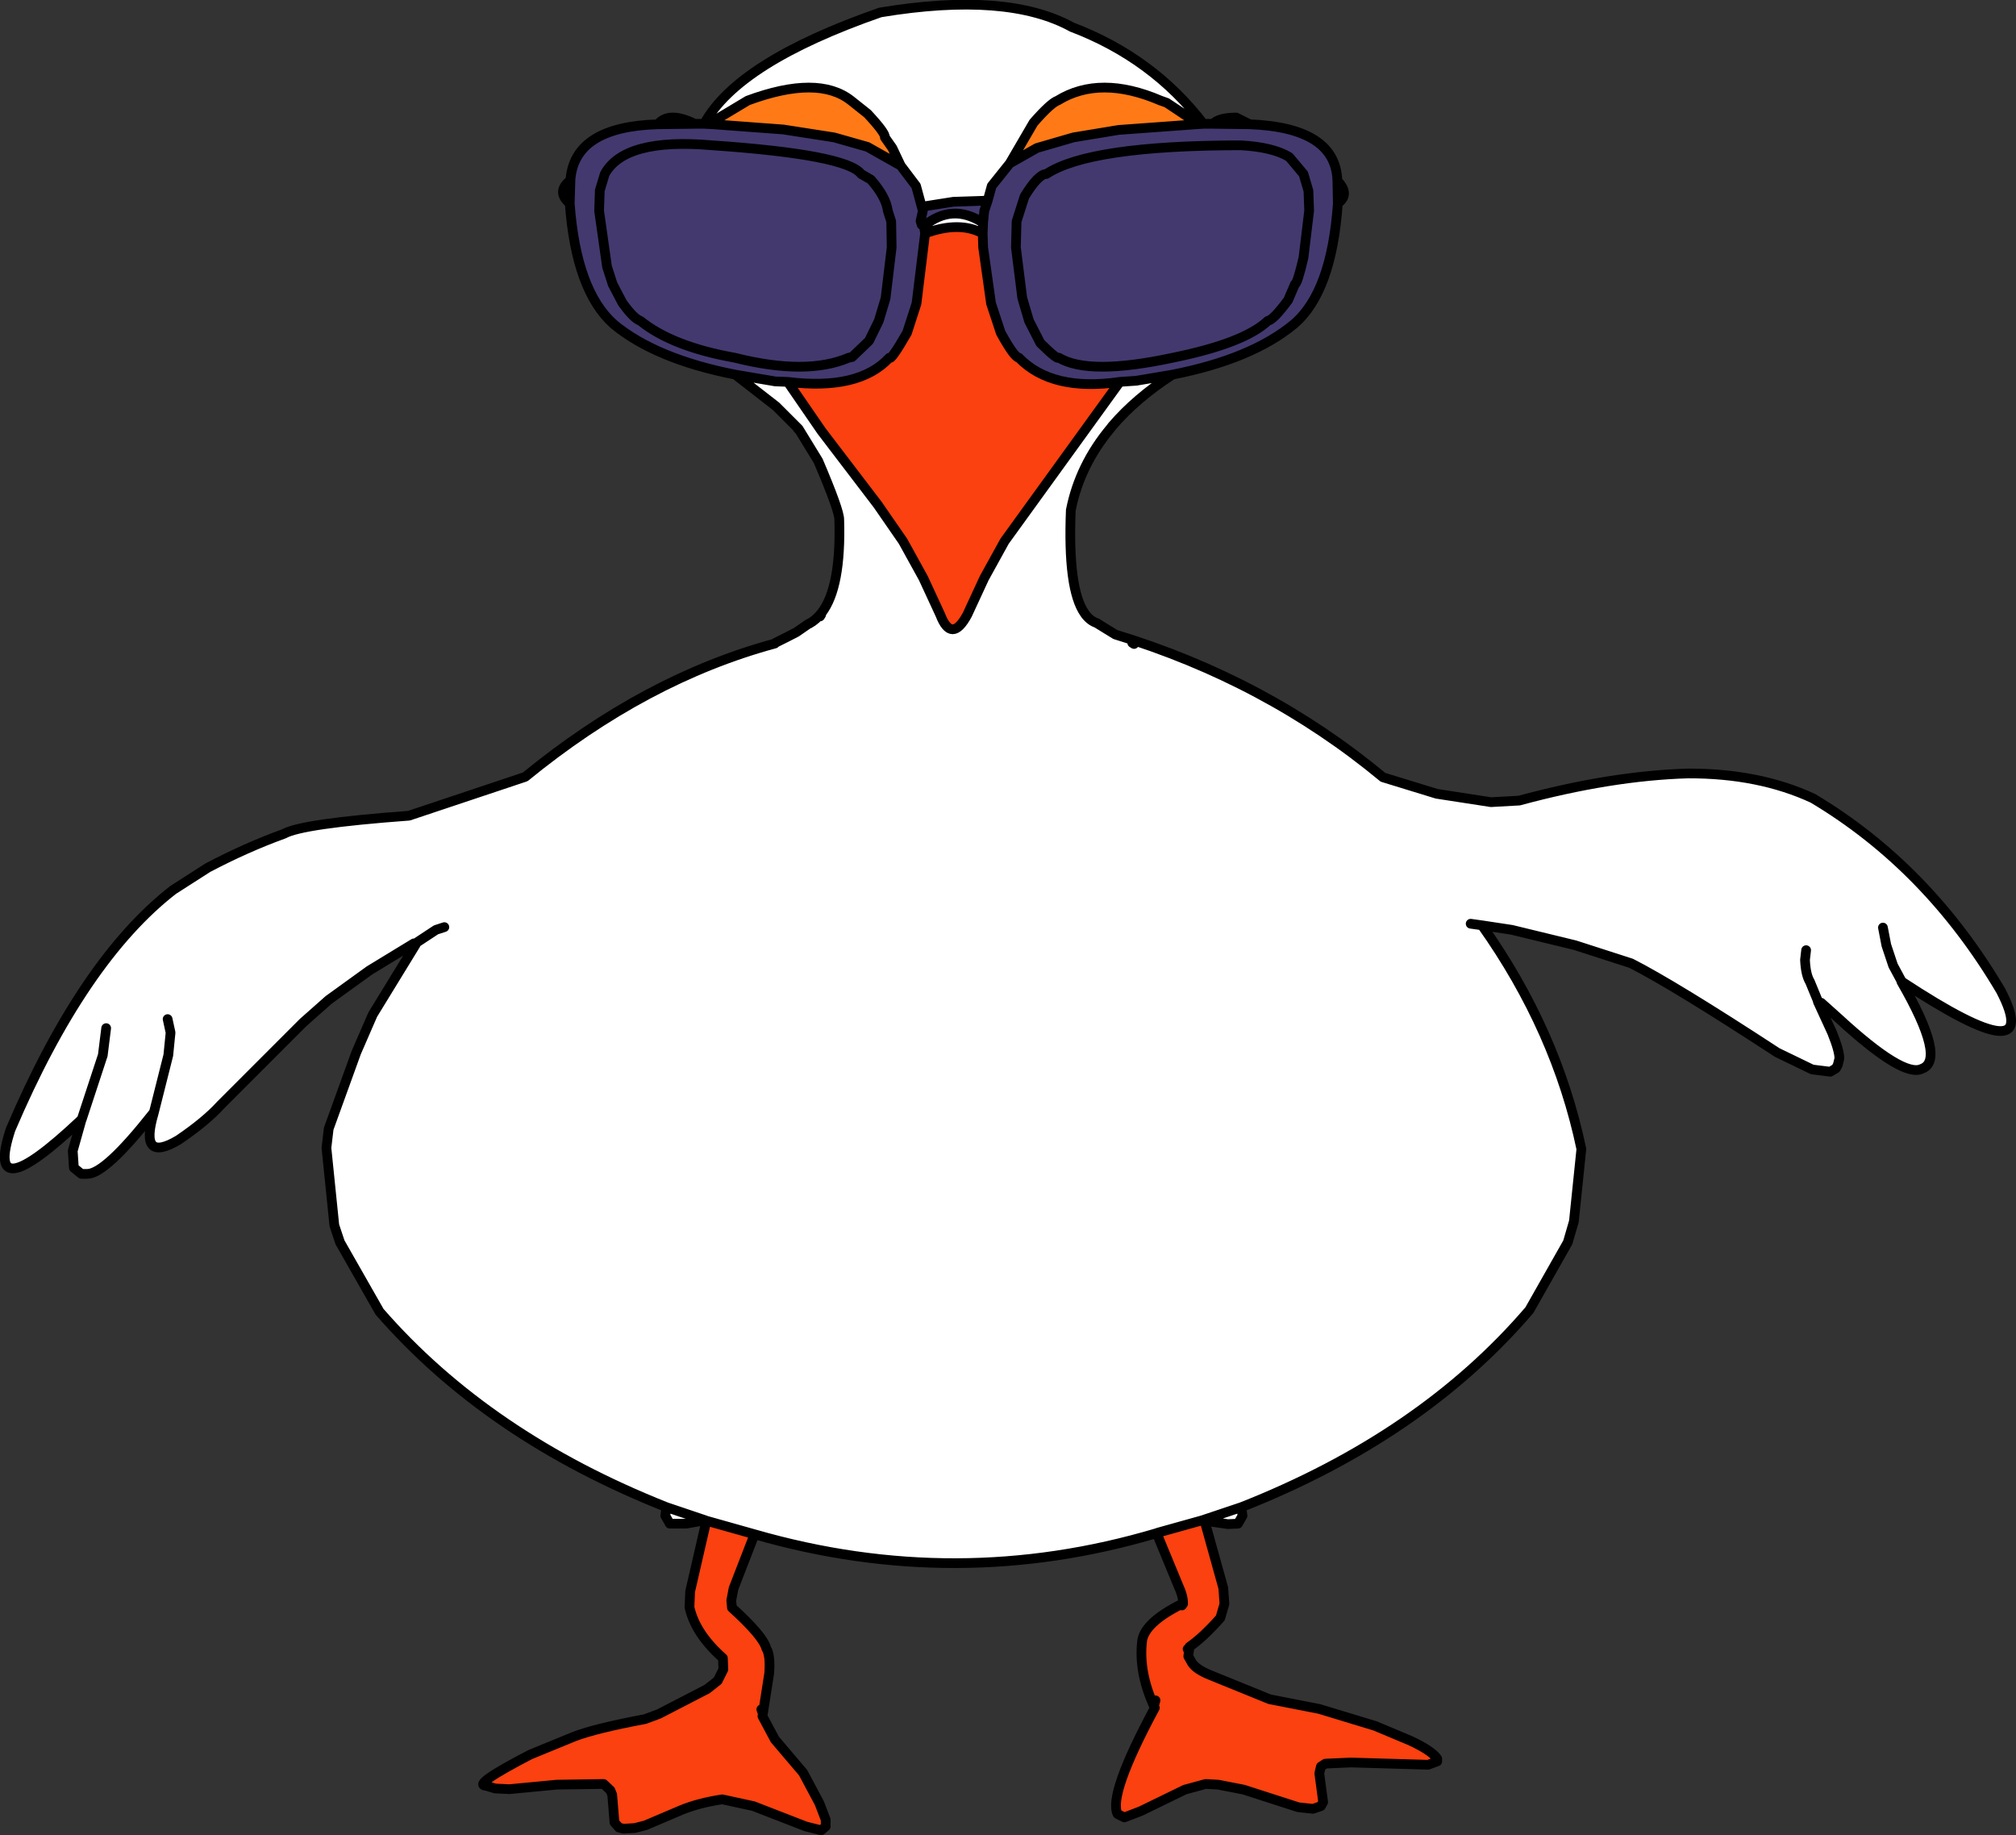 <?xml version="1.0" encoding="UTF-8" standalone="no"?>
<svg xmlns:xlink="http://www.w3.org/1999/xlink" height="406.05px" width="446.2px" xmlns="http://www.w3.org/2000/svg">
  <rect width="100%" height="100%" fill="#333333" stroke="none"/>
  <g transform="matrix(1.0, 0.0, 0.0, 1.0, 209.65, 215.9)">
    <path d="M86.35 -175.9 Q89.25 -172.9 86.45 -170.9 L86.35 -175.9 86.45 -170.9 Q85.1 -151.25 76.7 -144.15 67.4 -136.45 49.85 -133.0 L41.85 -131.65 38.2 -131.4 Q23.15 -129.2 15.85 -136.75 14.85 -136.8 11.85 -142.25 L9.7 -148.75 7.95 -161.15 7.85 -164.25 7.95 -166.65 7.95 -166.75 8.2 -169.25 8.95 -171.5 8.2 -169.25 7.95 -166.75 7.95 -166.65 7.85 -166.65 7.95 -166.75 7.85 -166.65 Q1.1 -171.0 -5.15 -165.9 L-4.9 -164.25 -6.8 -148.75 -8.9 -142.25 Q-12.5 -136.0 -12.8 -136.75 -19.55 -129.45 -35.3 -131.4 L-38.05 -131.5 -46.9 -133.0 Q-64.5 -136.45 -73.8 -144.15 -82.15 -151.55 -83.55 -170.9 -86.55 -173.4 -83.55 -175.9 L-83.4 -176.0 Q-82.6 -187.85 -64.05 -188.4 -61.6 -191.35 -55.9 -188.5 L-53.8 -188.5 -51.8 -188.4 -36.3 -187.25 -25.05 -185.5 -17.65 -183.4 -10.3 -179.25 -6.9 -174.75 -5.65 -170.15 1.35 -171.25 8.95 -171.5 9.85 -174.75 13.85 -179.75 19.85 -183.15 27.95 -185.5 37.95 -187.15 55.1 -188.4 56.7 -188.5 58.85 -188.5 Q60.0 -189.85 63.95 -189.9 L66.95 -188.4 Q86.0 -187.65 86.35 -175.9 M78.85 -177.4 L79.95 -173.65 80.1 -169.25 78.85 -158.9 Q77.5 -153.1 76.95 -153.0 L75.45 -149.5 Q72.2 -145.1 70.95 -144.9 65.7 -139.95 49.95 -136.75 31.35 -132.75 24.7 -136.75 24.5 -136.15 20.6 -140.0 L18.1 -144.9 16.6 -150.0 15.2 -161.15 15.35 -166.9 17.1 -172.4 Q20.15 -177.4 21.95 -177.4 31.45 -183.7 64.95 -183.75 72.1 -183.35 75.7 -181.15 L78.85 -177.4 75.7 -181.15 Q72.1 -183.35 64.95 -183.75 31.45 -183.7 21.95 -177.4 20.15 -177.4 17.1 -172.4 L15.35 -166.9 15.2 -161.15 16.6 -150.0 18.1 -144.9 20.6 -140.0 Q24.5 -136.15 24.7 -136.75 31.35 -132.75 49.95 -136.75 65.7 -139.95 70.95 -144.9 72.2 -145.1 75.45 -149.5 L76.95 -153.0 Q77.5 -153.1 78.85 -158.9 L80.1 -169.25 79.95 -173.65 78.85 -177.4 M58.85 -188.5 L66.95 -188.4 58.85 -188.5 M-5.65 -170.15 L-5.4 -169.25 -5.9 -167.0 -5.65 -166.15 -5.15 -165.9 -5.65 -166.15 -5.9 -167.0 -5.4 -169.25 -5.65 -170.15 M-19.05 -177.4 L-16.9 -176.15 Q-13.55 -172.35 -13.15 -169.25 L-12.4 -166.9 -12.3 -161.15 -13.65 -149.9 -15.15 -144.9 -17.3 -140.5 -21.05 -136.9 -21.8 -136.75 Q-31.15 -132.75 -47.05 -136.75 -60.85 -139.2 -67.9 -144.9 -69.4 -145.4 -71.9 -148.9 L-74.05 -153.0 -75.3 -156.9 -77.05 -169.25 -76.9 -173.75 -75.8 -177.4 Q-71.4 -185.45 -52.05 -183.75 -22.3 -181.7 -19.05 -177.4 -22.3 -181.7 -52.05 -183.75 -71.4 -185.45 -75.8 -177.4 L-76.9 -173.75 -77.05 -169.25 -75.3 -156.9 -74.05 -153.0 -71.9 -148.9 Q-69.4 -145.4 -67.9 -144.9 -60.85 -139.2 -47.05 -136.75 -31.15 -132.75 -21.8 -136.75 L-21.05 -136.9 -17.3 -140.5 -15.15 -144.9 -13.65 -149.9 -12.3 -161.15 -12.4 -166.9 -13.15 -169.25 Q-13.55 -172.35 -16.9 -176.15 L-19.05 -177.4 M-64.05 -188.4 L-55.9 -188.5 -64.05 -188.4 M-83.55 -170.9 L-83.4 -175.75 -83.55 -175.9 -83.4 -175.75 -83.4 -176.0 -83.4 -175.75 -83.55 -170.9" fill="#43396f" fill-rule="evenodd" stroke="none"/>
    <path d="M49.85 -133.0 Q41.8 -127.8 36.5 -121.6 L36.2 -121.2 Q29.3 -112.95 27.35 -103.0 26.65 -85.55 30.4 -80.2 L30.65 -79.85 Q31.75 -78.45 33.2 -78.0 L33.3 -77.9 37.2 -75.5 Q70.6 -65.35 96.45 -43.9 L108.35 -40.25 120.35 -38.4 126.6 -38.75 Q146.9 -44.25 163.95 -44.75 179.65 -44.8 191.6 -39.25 217.0 -24.1 233.2 3.35 242.9 22.1 211.35 1.35 L211.2 1.35 Q221.2 18.7 215.7 20.6 211.65 22.65 197.35 9.5 L193.45 6.0 192.7 5.75 195.85 12.6 Q197.5 16.7 197.45 18.35 L197.1 19.75 196.7 20.5 195.45 21.25 191.45 20.75 183.7 17.0 Q160.9 2.1 151.35 -2.75 L138.95 -6.75 124.95 -10.15 118.35 -11.15 Q134.85 12.1 140.35 38.35 L138.7 54.35 137.35 59.0 128.85 74.0 Q104.95 101.9 65.1 117.6 L65.35 119.5 64.35 121.25 62.1 121.35 56.95 120.6 56.45 120.5 46.6 123.25 46.35 123.35 Q2.1 136.5 -42.65 123.6 L-53.3 120.6 -53.55 120.5 -57.8 121.25 -61.4 121.25 -62.4 119.5 -62.15 117.6 Q-101.65 101.95 -125.65 74.35 L-134.4 59.0 -135.65 55.25 -137.4 38.1 -136.9 33.85 -130.8 17.0 -127.15 8.6 -117.65 -6.9 -118.05 -7.15 -127.9 -1.15 -136.9 5.35 -142.55 10.35 -160.8 28.6 Q-164.1 32.25 -170.15 36.35 -178.9 41.55 -175.65 30.5 L-175.8 30.5 Q-186.3 43.8 -190.3 43.85 L-191.65 43.85 -193.3 42.5 -193.55 38.75 -191.65 32.0 -191.8 32.0 Q-213.3 52.25 -207.3 34.0 -191.3 -3.5 -171.3 -19.0 L-163.65 -23.9 Q-155.1 -28.4 -146.8 -31.4 -142.85 -33.65 -119.15 -35.4 L-93.4 -44.0 Q-66.8 -65.75 -38.15 -73.5 L-38.05 -73.65 Q-35.7 -74.8 -33.4 -76.0 L-30.65 -77.9 -30.55 -77.9 Q-29.0 -78.75 -27.8 -80.3 -23.45 -85.95 -23.9 -100.9 -23.85 -102.9 -28.55 -113.9 L-32.9 -121.0 -33.05 -121.0 -33.3 -121.4 -37.9 -126.0 -46.9 -133.0 -38.05 -131.5 -35.3 -131.4 -27.8 -120.5 -15.4 -104.25 -9.8 -96.15 -5.3 -88.0 -1.55 -79.9 Q0.95 -73.4 4.45 -79.9 L8.2 -88.0 12.7 -96.15 38.2 -131.4 41.85 -131.65 49.85 -133.0 M-53.8 -188.5 Q-46.3 -202.2 -14.8 -213.15 13.25 -217.8 27.6 -209.9 45.5 -203.1 56.7 -188.5 L55.1 -188.4 52.95 -190.25 48.6 -193.15 47.2 -193.65 Q33.8 -199.4 24.45 -193.65 22.9 -193.1 19.1 -188.75 L13.85 -179.75 9.85 -174.75 8.95 -171.5 1.35 -171.25 -5.65 -170.15 -6.9 -174.75 -10.3 -179.25 -12.15 -183.15 -13.8 -185.5 Q-13.6 -186.4 -17.65 -190.75 L-21.3 -193.65 Q-28.6 -199.4 -44.15 -193.65 L-50.4 -189.9 -51.8 -188.4 -53.8 -188.5 M7.95 -166.65 L7.85 -164.25 Q2.7 -167.05 -4.9 -164.25 L-5.15 -165.9 Q1.1 -171.0 7.85 -166.65 L7.95 -166.65 M41.35 -73.4 L40.95 -73.65 41.35 -73.4 M211.2 1.35 L211.1 1.0 209.35 -2.25 207.85 -6.75 207.1 -10.65 207.85 -6.75 209.35 -2.25 211.1 1.0 211.35 1.35 211.1 1.0 211.2 1.35 M192.6 5.35 L190.95 1.35 Q190.0 -0.2 189.85 -3.5 L190.1 -5.65 189.85 -3.5 Q190.0 -0.2 190.95 1.35 L192.6 5.35 M115.85 -11.5 L118.35 -11.15 115.85 -11.5 M65.1 117.6 L56.45 120.5 65.1 117.6 M-32.9 -121.0 L-33.3 -121.4 -32.9 -121.0 M-27.9 -79.9 L-28.05 -79.9 -28.15 -79.5 -27.9 -79.9 -27.8 -80.3 -27.9 -79.9 -28.15 -79.5 -28.05 -79.9 -27.9 -79.9 M-117.55 -7.25 L-113.15 -10.15 -111.3 -10.75 -113.15 -10.15 -117.55 -7.25 M-62.15 117.6 L-53.55 120.5 -62.15 117.6 M-175.8 30.5 L-175.55 30.1 -172.4 17.6 -171.9 12.6 -172.55 9.6 -171.9 12.6 -172.4 17.6 -175.55 30.1 -175.65 30.5 -175.55 30.1 -175.8 30.5 M-191.8 32.0 L-191.55 31.75 -186.9 17.6 -186.15 11.6 -186.9 17.6 -191.55 31.75 -191.65 32.0 -191.55 31.75 -191.8 32.0" fill="#ffffff" fill-rule="evenodd" stroke="none"/>
    <path d="M55.1 -188.4 L37.95 -187.15 27.95 -185.5 19.85 -183.15 13.85 -179.75 19.1 -188.75 Q22.9 -193.1 24.45 -193.65 33.8 -199.4 47.2 -193.65 L48.6 -193.15 52.95 -190.25 55.1 -188.4 M-51.8 -188.4 L-50.4 -189.9 -44.15 -193.65 Q-28.6 -199.4 -21.3 -193.65 L-17.65 -190.75 Q-13.6 -186.4 -13.8 -185.5 L-12.15 -183.15 -10.3 -179.25 -17.65 -183.4 -25.05 -185.5 -36.3 -187.25 -51.8 -188.4" fill="#ff7a16" fill-rule="evenodd" stroke="none"/>
    <path d="M56.95 120.6 L61.1 135.5 61.35 139.0 60.45 142.1 Q56.65 146.4 53.6 148.5 L53.6 148.65 53.35 150.6 54.2 152.1 Q55.2 153.55 58.2 154.75 L71.35 160.1 82.35 162.25 94.7 166.0 102.45 169.25 Q107.2 171.45 108.45 173.25 L108.45 173.85 106.45 174.6 89.35 174.1 83.7 174.35 82.7 175.0 82.35 176.5 83.2 182.85 82.7 183.75 80.95 184.35 77.7 184.0 65.6 180.1 59.95 179.0 57.2 178.85 52.6 180.1 42.85 184.85 39.2 186.25 37.7 185.5 Q35.6 181.25 45.95 162.0 L45.75 161.6 Q42.4 154.25 43.1 147.5 43.4 143.25 51.95 139.0 L52.2 139.0 Q52.25 137.3 51.1 134.85 L46.35 123.35 46.6 123.25 56.45 120.5 56.95 120.6 M-42.65 123.6 L-47.3 135.6 -47.8 138.25 -47.65 139.85 Q-40.75 146.1 -40.05 148.85 -39.1 150.35 -39.4 154.35 L-40.8 163.3 -40.9 163.85 -38.15 169.0 -31.9 176.35 -28.3 183.1 -26.9 186.75 -26.9 188.25 -27.9 189.1 -31.3 188.25 -42.9 183.75 -49.8 182.25 Q-55.05 183.05 -58.8 184.6 L-66.8 188.0 -69.15 188.6 -71.65 188.75 -72.65 188.5 -73.65 187.35 -74.15 181.25 -74.55 180.25 -76.05 178.85 -86.4 179.0 -96.9 180.0 -100.05 179.85 -102.05 179.25 Q-105.4 179.15 -92.3 172.35 L-82.55 168.35 Q-77.85 166.55 -66.9 164.5 L-63.8 163.35 -53.15 157.85 -50.8 156.0 -49.55 153.5 -49.65 151.0 Q-55.75 145.6 -57.05 139.75 L-56.9 136.25 -53.3 120.6 -42.65 123.6 M7.85 -164.25 L7.95 -161.15 9.7 -148.75 11.85 -142.25 Q14.85 -136.8 15.85 -136.75 23.15 -129.2 38.2 -131.4 L12.7 -96.15 8.2 -88.0 4.45 -79.9 Q0.95 -73.4 -1.55 -79.9 L-5.3 -88.0 -9.8 -96.15 -15.4 -104.25 -27.8 -120.5 -35.3 -131.4 Q-19.55 -129.45 -12.8 -136.75 -12.5 -136.0 -8.9 -142.25 L-6.8 -148.75 -4.9 -164.25 Q2.7 -167.05 7.85 -164.25 M51.95 139.35 L52.2 139.0 51.95 139.35 M45.75 161.6 L46.1 160.35 45.75 161.6 M53.2 149.0 L53.6 148.65 53.2 149.0 M-40.8 163.3 L-41.15 162.35 -40.8 163.3" fill="#fa410f" fill-rule="evenodd" stroke="none"/>
    <path d="M86.45 -170.9 Q89.25 -172.9 86.35 -175.9 L86.45 -170.9 Q85.1 -151.25 76.7 -144.15 67.4 -136.45 49.85 -133.0 41.8 -127.8 36.5 -121.6 L36.2 -121.2 Q29.3 -112.95 27.35 -103.0 26.65 -85.55 30.4 -80.2 L30.65 -79.85 Q31.75 -78.45 33.2 -78.0 L33.3 -77.9 37.2 -75.5 Q70.6 -65.35 96.45 -43.9 L108.35 -40.25 120.35 -38.4 126.6 -38.75 Q146.9 -44.25 163.95 -44.75 179.65 -44.8 191.6 -39.25 217.0 -24.1 233.2 3.35 242.9 22.1 211.35 1.35 L211.2 1.35 Q221.2 18.7 215.7 20.6 211.65 22.65 197.35 9.5 L193.45 6.0 192.7 5.75 195.85 12.6 Q197.5 16.7 197.45 18.35 L197.1 19.75 196.7 20.5 195.45 21.25 191.45 20.75 183.7 17.0 Q160.9 2.1 151.35 -2.75 L138.95 -6.75 124.95 -10.15 118.35 -11.15 Q134.85 12.1 140.35 38.35 L138.7 54.35 137.35 59.0 128.85 74.0 Q104.95 101.9 65.1 117.6 L65.35 119.5 64.35 121.25 62.1 121.35 56.95 120.6 61.1 135.5 61.35 139.0 60.45 142.1 Q56.65 146.4 53.6 148.5 L53.6 148.65 53.35 150.6 54.2 152.1 Q55.2 153.55 58.2 154.75 L71.35 160.1 82.35 162.25 94.7 166.0 102.45 169.25 Q107.2 171.45 108.45 173.25 L108.45 173.85 106.45 174.6 89.35 174.1 83.7 174.35 82.7 175.0 82.35 176.5 83.2 182.85 82.7 183.75 80.95 184.35 77.7 184.0 65.6 180.1 59.95 179.0 57.2 178.85 52.6 180.1 42.85 184.85 39.2 186.25 37.7 185.5 Q35.6 181.25 45.95 162.0 L45.75 161.6 Q42.4 154.25 43.1 147.5 43.4 143.25 51.95 139.0 L52.2 139.0 Q52.25 137.3 51.1 134.85 L46.35 123.35 Q2.1 136.5 -42.65 123.6 L-47.3 135.6 -47.8 138.25 -47.65 139.85 Q-40.75 146.1 -40.05 148.85 -39.1 150.35 -39.4 154.35 L-40.8 163.3 -40.9 163.85 -38.15 169.0 -31.9 176.35 -28.3 183.1 -26.9 186.75 -26.9 188.25 -27.9 189.1 -31.3 188.25 -42.9 183.75 -49.8 182.25 Q-55.05 183.05 -58.8 184.6 L-66.8 188.0 -69.15 188.6 -71.65 188.75 -72.65 188.5 -73.65 187.35 -74.15 181.25 -74.55 180.25 -76.05 178.85 -86.4 179.0 -96.9 180.0 -100.05 179.85 -102.05 179.25 Q-105.4 179.15 -92.3 172.35 L-82.55 168.35 Q-77.85 166.55 -66.9 164.5 L-63.8 163.35 -53.15 157.85 -50.8 156.0 -49.55 153.5 -49.65 151.0 Q-55.75 145.6 -57.05 139.75 L-56.9 136.25 -53.3 120.6 -53.55 120.5 -57.8 121.25 -61.4 121.25 -62.4 119.5 -62.15 117.6 Q-101.65 101.95 -125.65 74.35 L-134.4 59.0 -135.65 55.25 -137.4 38.1 -136.9 33.85 -130.8 17.0 -127.15 8.6 -117.65 -6.9 -118.05 -7.15 -127.9 -1.15 -136.9 5.35 -142.55 10.35 -160.8 28.6 Q-164.1 32.25 -170.15 36.35 -178.9 41.55 -175.65 30.5 L-175.8 30.5 Q-186.3 43.8 -190.3 43.85 L-191.65 43.85 -193.3 42.5 -193.55 38.75 -191.65 32.0 -191.8 32.0 Q-213.3 52.25 -207.3 34.0 -191.3 -3.5 -171.3 -19.0 L-163.65 -23.9 Q-155.1 -28.4 -146.8 -31.4 -142.85 -33.65 -119.15 -35.4 L-93.4 -44.0 Q-66.8 -65.75 -38.15 -73.5 L-38.05 -73.65 Q-35.7 -74.8 -33.4 -76.0 L-30.65 -77.9 -30.55 -77.9 Q-29.0 -78.75 -27.8 -80.3 -23.45 -85.95 -23.9 -100.9 -23.85 -102.9 -28.55 -113.9 L-32.9 -121.0 -33.05 -121.0 -33.3 -121.4 -37.9 -126.0 -46.9 -133.0 Q-64.5 -136.45 -73.8 -144.15 -82.15 -151.55 -83.55 -170.9 -86.55 -173.4 -83.55 -175.9 L-83.4 -176.0 Q-82.6 -187.85 -64.05 -188.4 -61.6 -191.35 -55.9 -188.5 L-53.8 -188.5 Q-46.3 -202.2 -14.8 -213.15 13.25 -217.8 27.6 -209.9 45.5 -203.1 56.7 -188.5 L58.85 -188.5 Q60.0 -189.85 63.95 -189.9 L66.95 -188.4 Q86.0 -187.65 86.35 -175.9 M78.85 -177.4 L75.7 -181.15 Q72.1 -183.35 64.95 -183.75 31.45 -183.7 21.95 -177.4 20.15 -177.4 17.1 -172.4 L15.35 -166.9 15.2 -161.15 16.6 -150.0 18.1 -144.9 20.6 -140.0 Q24.5 -136.15 24.7 -136.75 31.35 -132.75 49.95 -136.75 65.7 -139.95 70.95 -144.9 72.2 -145.1 75.45 -149.5 L76.95 -153.0 Q77.5 -153.1 78.85 -158.9 L80.1 -169.25 79.95 -173.65 78.85 -177.4 M56.7 -188.5 L55.1 -188.4 37.95 -187.15 27.95 -185.5 19.85 -183.15 13.85 -179.75 9.85 -174.75 8.95 -171.5 8.2 -169.25 7.95 -166.75 7.95 -166.65 7.85 -164.25 7.95 -161.15 9.7 -148.75 11.85 -142.25 Q14.85 -136.8 15.85 -136.75 23.15 -129.2 38.2 -131.4 L41.85 -131.65 49.85 -133.0 M55.1 -188.4 L52.95 -190.25 48.6 -193.15 47.2 -193.65 Q33.8 -199.4 24.45 -193.65 22.9 -193.1 19.1 -188.75 L13.85 -179.75 M66.95 -188.4 L58.85 -188.5 M7.85 -166.65 L7.95 -166.65 M7.95 -166.75 L7.85 -166.65 Q1.1 -171.0 -5.15 -165.9 L-4.9 -164.25 Q2.7 -167.05 7.85 -164.25 M-10.3 -179.25 L-6.9 -174.75 -5.65 -170.15 1.35 -171.25 8.95 -171.5 M40.95 -73.65 L41.35 -73.4 M38.2 -131.4 L12.7 -96.15 8.2 -88.0 4.45 -79.9 Q0.95 -73.4 -1.55 -79.9 L-5.3 -88.0 -9.8 -96.15 -15.4 -104.25 -27.8 -120.5 -35.3 -131.4 -38.05 -131.5 -46.9 -133.0 M118.35 -11.15 L115.85 -11.5 M190.1 -5.65 L189.85 -3.5 Q190.0 -0.2 190.95 1.35 L192.6 5.35 M207.1 -10.65 L207.85 -6.75 209.35 -2.25 211.1 1.0 211.35 1.35 M211.1 1.0 L211.2 1.35 M56.95 120.6 L56.45 120.5 46.6 123.25 46.35 123.35 M52.2 139.0 L51.95 139.35 M56.45 120.5 L65.1 117.6 M53.6 148.65 L53.2 149.0 M46.1 160.35 L45.75 161.6 M-51.8 -188.4 L-50.4 -189.9 -44.15 -193.65 Q-28.6 -199.4 -21.3 -193.65 L-17.65 -190.75 Q-13.6 -186.4 -13.8 -185.5 L-12.15 -183.15 -10.3 -179.25 -17.65 -183.4 -25.05 -185.5 -36.3 -187.25 -51.8 -188.4 -53.8 -188.5 M-19.05 -177.4 Q-22.3 -181.7 -52.05 -183.75 -71.4 -185.45 -75.8 -177.4 L-76.9 -173.75 -77.05 -169.25 -75.3 -156.9 -74.05 -153.0 -71.9 -148.9 Q-69.4 -145.4 -67.9 -144.9 -60.85 -139.2 -47.05 -136.75 -31.15 -132.75 -21.8 -136.75 L-21.05 -136.9 -17.3 -140.5 -15.15 -144.9 -13.65 -149.9 -12.3 -161.15 -12.4 -166.9 -13.15 -169.25 Q-13.55 -172.35 -16.9 -176.15 L-19.05 -177.4 M-5.15 -165.9 L-5.65 -166.15 -5.9 -167.0 -5.4 -169.25 -5.65 -170.15 M-4.9 -164.25 L-6.8 -148.75 -8.9 -142.25 Q-12.5 -136.0 -12.8 -136.75 -19.55 -129.45 -35.3 -131.4 M-55.9 -188.5 L-64.05 -188.4 M-33.3 -121.4 L-32.9 -121.0 M-83.55 -175.9 L-83.4 -175.75 -83.4 -176.0 M-83.4 -175.75 L-83.55 -170.9 M-111.3 -10.75 L-113.15 -10.15 -117.55 -7.25 M-27.8 -80.3 L-27.9 -79.9 -28.15 -79.5 -28.05 -79.9 -27.9 -79.9 M-42.65 123.6 L-53.3 120.6 M-53.55 120.5 L-62.15 117.6 M-41.15 162.35 L-40.8 163.3 M-172.55 9.6 L-171.9 12.6 -172.4 17.6 -175.55 30.1 -175.65 30.5 M-186.15 11.6 L-186.9 17.6 -191.55 31.75 -191.65 32.0 M-191.55 31.75 L-191.8 32.0 M-175.55 30.1 L-175.8 30.5" fill="none" stroke="#000000" stroke-linecap="round" stroke-linejoin="round" stroke-width="2.15"/>
  </g>
</svg>
